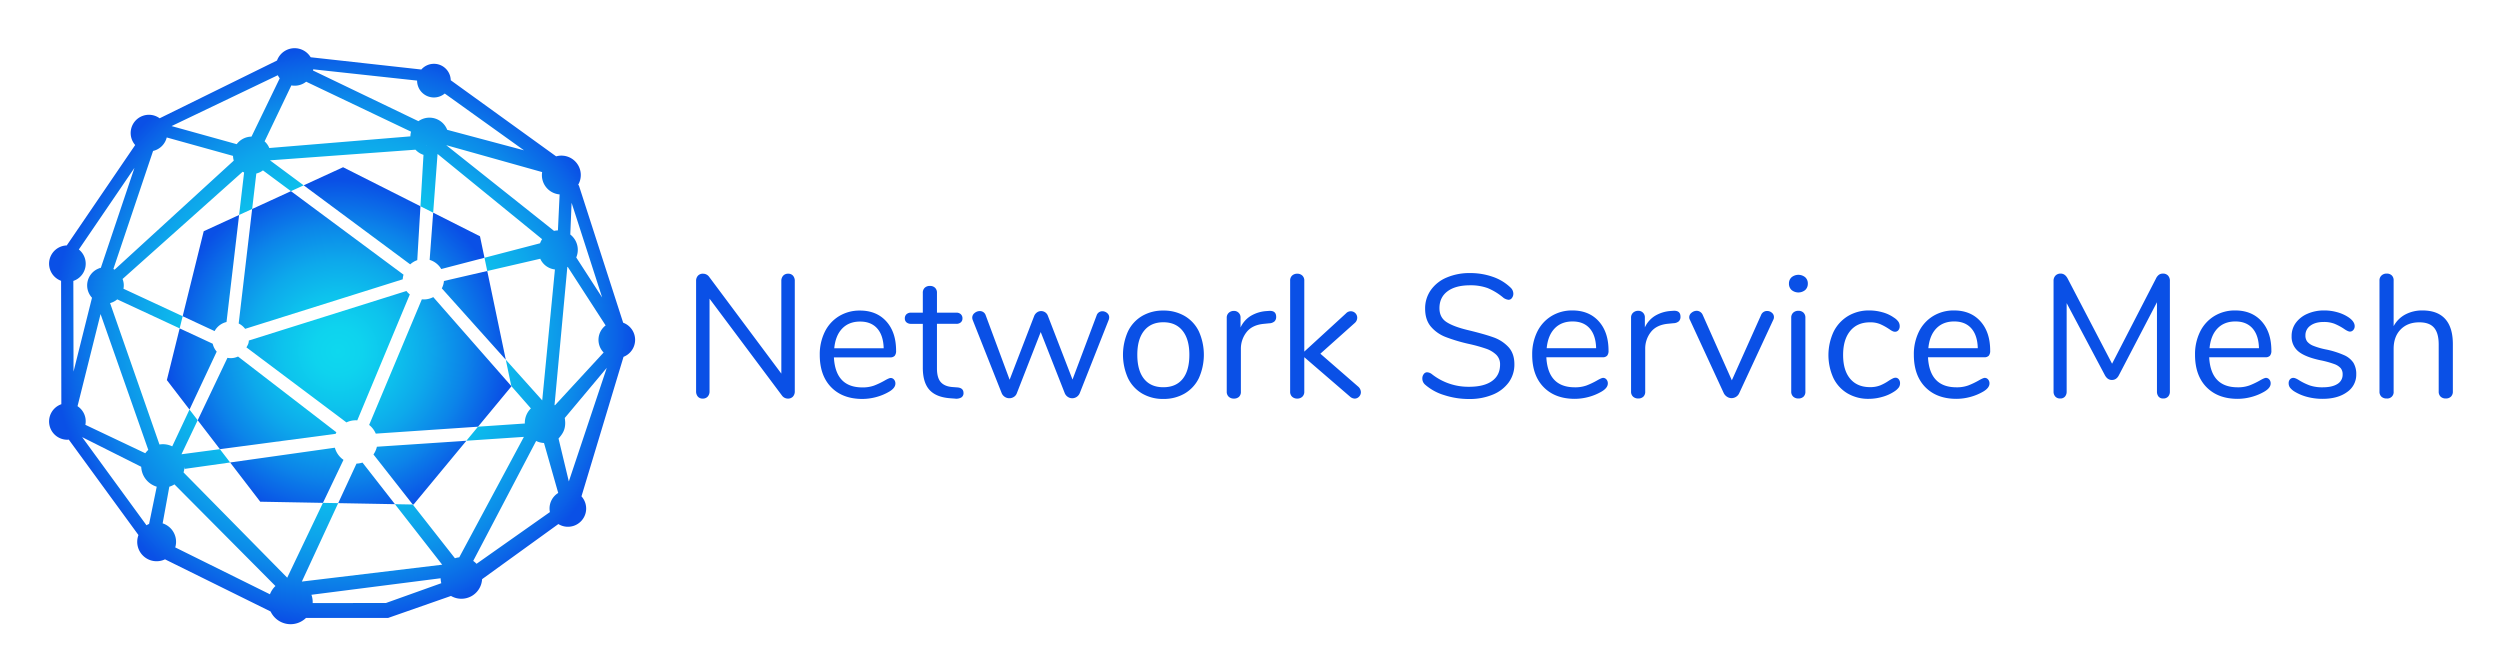 <svg xmlns="http://www.w3.org/2000/svg" role="img" viewBox="-18.78 -12.78 1860.56 499.56"><defs><radialGradient id="a" cx="724.688" cy="570.092" r="127.064" gradientTransform="scale(1 -1) rotate(65.374 1116.693 -222.483)" gradientUnits="userSpaceOnUse"><stop offset="0"/><stop offset="0" stop-color="#000505"/><stop offset="0" stop-color="#011214"/><stop offset="0" stop-color="#03282c"/><stop offset="0" stop-color="#05474f"/><stop offset="0" stop-color="#076f7b"/><stop offset="0" stop-color="#0aa0b0"/><stop offset="0" stop-color="#0ed8ee"/><stop offset=".143" stop-color="#0ed3ee"/><stop offset=".324" stop-color="#0dc3ed"/><stop offset=".526" stop-color="#0da9eb"/><stop offset=".742" stop-color="#0c85e9"/><stop offset=".967" stop-color="#0a57e6"/><stop offset="1" stop-color="#0a50e6"/></radialGradient><radialGradient id="b" cx="235.82" cy="242.572" r="216.214" gradientTransform="matrix(1 0 0 -1 0 480)" gradientUnits="userSpaceOnUse"><stop offset="0" stop-color="#0ed8ee"/><stop offset=".238" stop-color="#0ed5ee"/><stop offset=".407" stop-color="#0ecced"/><stop offset=".553" stop-color="#0dbcec"/><stop offset=".688" stop-color="#0da6eb"/><stop offset=".814" stop-color="#0c8ae9"/><stop offset=".932" stop-color="#0b67e7"/><stop offset="1" stop-color="#0a50e6"/></radialGradient></defs><path fill="#0a50e6" d="M571.417 192.412a5.837 5.837 0 011.3 3.964v82.027a5.651 5.651 0 01-1.365 3.964 4.938 4.938 0 01-3.835 1.495 5.416 5.416 0 01-4.29-2.21l-53.947-72.146v68.897a5.649 5.649 0 01-1.365 3.964 4.774 4.774 0 01-3.705 1.495 4.571 4.571 0 01-3.64-1.495 5.824 5.824 0 01-1.3-3.964v-82.027a5.655 5.655 0 011.365-3.964 4.934 4.934 0 013.835-1.495 5.542 5.542 0 014.42 2.21l53.817 72.146v-68.897a5.658 5.658 0 011.365-3.964 4.774 4.774 0 013.705-1.495 4.573 4.573 0 013.64 1.495zm75.136 77.281a4.336 4.336 0 011.04 2.99q0 3.25-4.55 5.98a39.385 39.385 0 01-9.88 4.095 39.879 39.879 0 01-10.139 1.365q-14.692 0-23.204-8.71-8.515-8.708-8.514-24.049a37.734 37.734 0 013.77-17.224 28.141 28.141 0 0110.594-11.635 29.256 29.256 0 0115.535-4.16q12.348 0 19.628 8.06 7.28 8.062 7.28 21.84a5.6 5.6 0 01-1.04 3.77 4.32 4.32 0 01-3.38 1.169h-41.858q1.17 22.36 21.19 22.359a24.834 24.834 0 008.709-1.365 56.818 56.818 0 007.8-3.705q3.378-1.95 4.549-1.95a3.204 3.204 0 012.47 1.17zm-38.543-37.958q-5.006 5.2-5.915 14.69h36.788q-.262-9.62-4.81-14.755-4.551-5.134-12.738-5.135-8.321 0-13.325 5.2zm90.28 47.967a3.742 3.742 0 01-1.625 3.316 7.63 7.63 0 01-4.875.844l-3.509-.26q-10.402-.78-15.34-6.24-4.941-5.459-4.94-16.509v-32.628h-8.709a4.98 4.98 0 01-3.445-1.105 3.725 3.725 0 01-1.235-2.925 4.09 4.09 0 011.235-3.12 4.806 4.806 0 013.445-1.17h8.71v-14.689a5.046 5.046 0 011.43-3.835 5.41 5.41 0 013.9-1.364 5.234 5.234 0 013.77 1.364 5.055 5.055 0 011.43 3.835v14.69h14.429a4.626 4.626 0 013.314 1.17 4.097 4.097 0 011.235 3.12 3.73 3.73 0 01-1.235 2.924 4.788 4.788 0 01-3.314 1.105h-14.43v33.148q0 7.15 2.925 10.335 2.925 3.187 8.775 3.575l3.51.26q4.548.39 4.55 4.16zm103.345-60.836a5.347 5.347 0 013.51 1.3 4.062 4.062 0 011.56 3.25 5.561 5.561 0 01-.39 1.949l-21.58 54.597a6.22 6.22 0 01-2.274 2.666 5.946 5.946 0 01-3.315.974 5.726 5.726 0 01-3.185-.974 6.207 6.207 0 01-2.275-2.666l-17.939-45.627-17.81 45.627a5.328 5.328 0 01-2.209 2.666 6.184 6.184 0 01-8.97-2.666l-21.579-54.467a5.303 5.303 0 01-.39-1.82 4.374 4.374 0 011.755-3.51 5.947 5.947 0 013.836-1.43 4.515 4.515 0 014.42 3.12l17.808 47.968 18.33-47.577a6.11 6.11 0 012.144-2.6 5.186 5.186 0 012.925-.91 5.397 5.397 0 013.055.91 5.325 5.325 0 012.015 2.6l18.329 47.447 17.939-47.708a4.43 4.43 0 014.29-3.12zm29.573 61.226a26.842 26.842 0 01-10.53-11.504 42.498 42.498 0 010-34.708 26.863 26.863 0 0110.53-11.504 30.49 30.49 0 0115.794-4.03 30.844 30.844 0 0115.86 4.03 26.744 26.744 0 0110.593 11.504 42.498 42.498 0 010 34.708 26.724 26.724 0 01-10.594 11.504 30.826 30.826 0 01-15.859 4.03 30.471 30.471 0 01-15.794-4.03zm30.158-10.854q5.002-6.173 5.004-18.004 0-11.568-5.07-17.874-5.068-6.304-14.298-6.305-9.232 0-14.3 6.305-5.07 6.307-5.07 17.874 0 11.7 5.005 17.939 5.003 6.24 14.365 6.24 9.359 0 14.364-6.175zm69.611-46.213a4.62 4.62 0 01-1.17 3.315 6.212 6.212 0 01-4.03 1.495l-3.9.39q-8.71.78-12.934 6.175a19.95 19.95 0 00-4.225 12.674v31.589a5.006 5.006 0 01-1.43 3.9 5.395 5.395 0 01-3.77 1.3 5.467 5.467 0 01-3.834-1.365 4.93 4.93 0 01-1.495-3.835v-54.858a4.827 4.827 0 011.56-3.835 5.524 5.524 0 013.77-1.365 4.79 4.79 0 014.946 4.629q.007.22-.006.441v7.28a19.74 19.74 0 017.734-8.71 26.177 26.177 0 0111.504-3.51l1.82-.13q5.46-.39 5.46 4.42zm63.046 56.028a4.728 4.728 0 01-1.365 3.38 4.414 4.414 0 01-3.314 1.43 5.493 5.493 0 01-3.51-1.56l-33.93-29.25v25.61a4.935 4.935 0 01-1.493 3.834 5.294 5.294 0 01-3.706 1.365 5.467 5.467 0 01-3.835-1.365 4.93 4.93 0 01-1.495-3.834v-82.547a4.932 4.932 0 011.495-3.834 5.467 5.467 0 013.835-1.365 5.294 5.294 0 013.706 1.365 4.938 4.938 0 011.494 3.834v52.778l31.069-28.469a4.785 4.785 0 018.32 3.25 5.183 5.183 0 01-1.82 3.9l-25.61 22.879 28.08 24.439a5.697 5.697 0 012.08 4.16zm61.917 2.194a38.105 38.105 0 01-14.234-7.865 5.966 5.966 0 01-1.95-4.55 5.104 5.104 0 011.04-3.184 3.041 3.041 0 012.47-1.365 6.294 6.294 0 013.64 1.43 43.81 43.81 0 0027.558 9.36q11.179 0 17.16-4.29 5.977-4.29 5.979-12.22a9.817 9.817 0 00-2.86-7.345 20.671 20.671 0 00-7.54-4.485 113.966 113.966 0 00-12.609-3.51 122.687 122.687 0 01-17.484-5.199 27.222 27.222 0 01-11.05-7.8q-4.225-5.07-4.224-13.259a23.568 23.568 0 014.225-13.844 27.343 27.343 0 0111.83-9.36 43.036 43.036 0 0117.353-3.315 50.334 50.334 0 0116.964 2.795 35.752 35.752 0 0113.195 7.995 6.345 6.345 0 012.08 4.55 5.109 5.109 0 01-1.04 3.184 3.045 3.045 0 01-2.47 1.365 7.903 7.903 0 01-3.77-1.43 44.255 44.255 0 00-11.83-7.28 36.973 36.973 0 00-13.129-2.08q-10.792 0-16.769 4.486-5.981 4.485-5.98 12.544 0 6.891 5.265 10.334 5.264 3.447 16.184 6.045 11.828 2.86 18.59 5.265a27.87 27.87 0 0111.244 7.215q4.485 4.81 4.485 12.869a22.498 22.498 0 01-4.225 13.52 27.449 27.449 0 01-11.895 9.099 44.63 44.63 0 01-17.549 3.25 59.391 59.391 0 01-18.654-2.925zm120.828-11.635a4.336 4.336 0 011.04 2.99q0 3.25-4.55 5.98a39.387 39.387 0 01-9.88 4.095 39.877 39.877 0 01-10.139 1.365q-14.692 0-23.204-8.71-8.516-8.708-8.514-24.049a37.734 37.734 0 013.77-17.224 28.14 28.14 0 0110.594-11.635 29.255 29.255 0 0115.534-4.16q12.349 0 19.629 8.06 7.28 8.062 7.28 21.84a5.6 5.6 0 01-1.04 3.77 4.32 4.32 0 01-3.38 1.17h-41.858q1.17 22.36 21.189 22.358a24.834 24.834 0 008.71-1.365 56.814 56.814 0 007.8-3.704q3.378-1.95 4.549-1.95a3.204 3.204 0 012.47 1.17zm-38.543-37.958q-5.006 5.201-5.915 14.69h36.788q-.262-9.62-4.81-14.754-4.55-5.135-12.739-5.135-8.32 0-13.324 5.2zm93.659-8.709a4.62 4.62 0 01-1.17 3.315 6.212 6.212 0 01-4.03 1.495l-3.9.39q-8.71.78-12.934 6.174a19.95 19.95 0 00-4.225 12.674v31.59a5.006 5.006 0 01-1.43 3.899 5.395 5.395 0 01-3.77 1.3 5.467 5.467 0 01-3.834-1.365 4.93 4.93 0 01-1.495-3.835v-54.857a4.827 4.827 0 011.56-3.835 5.524 5.524 0 013.77-1.365 4.79 4.79 0 014.945 4.628q.008.221-.005.442v7.28a19.74 19.74 0 017.734-8.71 26.177 26.177 0 0111.504-3.51l1.82-.13q5.46-.39 5.46 4.42zm64.476-4.29a5.347 5.347 0 013.51 1.3 4.062 4.062 0 011.56 3.25 4.122 4.122 0 01-.52 2.08l-25.348 54.597a6.074 6.074 0 01-2.34 2.665 6.263 6.263 0 01-3.38.975 6.046 6.046 0 01-3.25-.975 6.957 6.957 0 01-2.47-2.665l-25.22-54.598a3.85 3.85 0 01-.52-1.95 4.256 4.256 0 011.756-3.38 5.946 5.946 0 013.834-1.429 4.697 4.697 0 012.536.78 4.986 4.986 0 011.885 2.21l21.709 48.748 21.708-48.488a4.75 4.75 0 014.55-3.12zm18.198-15.599a6.268 6.268 0 01-1.95-4.81 6.12 6.12 0 011.95-4.68 7.973 7.973 0 0110.14 0 6.12 6.12 0 011.95 4.68 6.268 6.268 0 01-1.95 4.81 7.973 7.973 0 01-10.14 0zm1.235 79.36a4.93 4.93 0 01-1.495-3.834v-54.857a4.932 4.932 0 011.495-3.835 5.465 5.465 0 013.835-1.365 5.234 5.234 0 013.77 1.365 5.053 5.053 0 011.43 3.835v54.857a5.006 5.006 0 01-1.43 3.9 5.395 5.395 0 01-3.77 1.3 5.467 5.467 0 01-3.835-1.365zm40.427-2.404a26.925 26.925 0 01-10.528-11.44 41.236 41.236 0 01.13-34.448 28.334 28.334 0 0110.724-11.7 30.088 30.088 0 0115.86-4.16 36.236 36.236 0 019.813 1.366 27.09 27.09 0 018.515 3.965 11.57 11.57 0 013.315 3.054 5.943 5.943 0 01.975 3.316 4.511 4.511 0 01-.975 2.99 3.146 3.146 0 01-2.535 1.169 4.372 4.372 0 01-1.95-.52 12.147 12.147 0 01-1.755-1.04 9.349 9.349 0 00-.975-.65 42.002 42.002 0 00-6.434-3.51 19.126 19.126 0 00-7.475-1.3q-9.49 0-14.754 6.435-5.264 6.435-5.265 17.874 0 11.44 5.265 17.68t14.754 6.24a20.078 20.078 0 007.605-1.301 34.932 34.932 0 006.434-3.51 31.083 31.083 0 012.73-1.56 5.167 5.167 0 012.21-.65 3.015 3.015 0 012.405 1.17 4.514 4.514 0 01.975 2.99 5.39 5.39 0 01-.91 3.055 12.717 12.717 0 01-3.38 3.055 30.918 30.918 0 01-8.774 3.965 36.874 36.874 0 01-10.335 1.495 30.213 30.213 0 01-15.664-4.03zm104.58-10.4a4.336 4.336 0 011.04 2.99q0 3.25-4.55 5.98a39.387 39.387 0 01-9.88 4.095 39.877 39.877 0 01-10.14 1.365q-14.691 0-23.203-8.71-8.516-8.708-8.515-24.049a37.735 37.735 0 013.77-17.224 28.14 28.14 0 0110.594-11.635 29.255 29.255 0 0115.535-4.16q12.348 0 19.628 8.06 7.28 8.062 7.28 21.84a5.6 5.6 0 01-1.04 3.77 4.32 4.32 0 01-3.38 1.17h-41.858q1.17 22.36 21.19 22.358a24.834 24.834 0 008.709-1.365 56.814 56.814 0 007.8-3.704q3.378-1.95 4.549-1.95a3.204 3.204 0 012.47 1.17zm-38.544-37.958q-5.006 5.201-5.914 14.69h36.788q-.262-9.62-4.81-14.754-4.552-5.135-12.74-5.135-8.32 0-13.324 5.2zm172.48-39.323a5.658 5.658 0 011.365 3.965v82.286a5.39 5.39 0 01-1.3 3.77 4.672 4.672 0 01-3.64 1.43 4.27 4.27 0 01-3.51-1.43 5.763 5.763 0 01-1.17-3.77v-66.427l-28.208 54.077q-1.822 3.773-5.33 3.77-3.382 0-5.33-3.77l-28.338-53.427v65.777a5.564 5.564 0 01-1.235 3.77 4.47 4.47 0 01-3.575 1.43 4.67 4.67 0 01-3.64-1.43 5.385 5.385 0 01-1.3-3.77v-82.286a5.494 5.494 0 011.43-3.965 5.146 5.146 0 013.9-1.495q3.248 0 5.2 3.77l33.019 63.307 32.628-63.307a7.543 7.543 0 012.275-2.925 5.059 5.059 0 012.925-.845 4.938 4.938 0 013.834 1.495zm75.33 77.281a4.336 4.336 0 011.04 2.99q0 3.25-4.55 5.98a39.387 39.387 0 01-9.88 4.095 39.877 39.877 0 01-10.139 1.365q-14.692 0-23.204-8.71-8.515-8.708-8.514-24.049a37.734 37.734 0 013.77-17.224 28.14 28.14 0 0110.594-11.635 29.255 29.255 0 0115.534-4.16q12.349 0 19.629 8.06 7.28 8.062 7.28 21.84a5.6 5.6 0 01-1.04 3.77 4.32 4.32 0 01-3.38 1.17h-41.858q1.17 22.36 21.189 22.358a24.834 24.834 0 008.71-1.365 56.814 56.814 0 007.8-3.704q3.378-1.95 4.549-1.95a3.204 3.204 0 012.47 1.17zm-38.543-37.958q-5.006 5.201-5.915 14.69h36.788q-.261-9.62-4.81-14.754-4.55-5.135-12.738-5.135-8.32 0-13.325 5.2zm66.815 50.958a34.588 34.588 0 01-9.554-4.03 12.795 12.795 0 01-3.315-2.925 5.55 5.55 0 01-.975-3.315 4.07 4.07 0 01.975-2.794 3.226 3.226 0 012.535-1.106q1.56 0 4.55 1.95a43.287 43.287 0 007.734 3.705 28.764 28.764 0 009.555 1.365q7.02 0 10.92-2.47a7.959 7.959 0 003.9-7.15 7.08 7.08 0 00-1.431-4.614 11.826 11.826 0 00-4.94-3.12 70.36 70.36 0 00-10.27-2.795q-11.44-2.468-16.379-6.63a14.004 14.004 0 01-4.94-11.309 16.363 16.363 0 013.12-9.88 20.992 20.992 0 018.645-6.76 30.453 30.453 0 0112.545-2.47 35.322 35.322 0 019.814 1.366 29.24 29.24 0 018.385 3.835q4.418 3.12 4.42 6.5a4.153 4.153 0 01-1.04 2.86 3.206 3.206 0 01-2.47 1.17q-1.56 0-4.68-2.21a41.324 41.324 0 00-6.89-3.64 21.844 21.844 0 00-8.06-1.3q-6.111 0-9.814 2.73a8.599 8.599 0 00-3.705 7.279 7.31 7.31 0 001.365 4.615 11.277 11.277 0 004.55 3.12 52.947 52.947 0 009.165 2.664 65.494 65.494 0 0113.714 4.29 15.948 15.948 0 016.955 5.72 16.15 16.15 0 012.08 8.58 15.559 15.559 0 01-6.89 13.194q-6.892 5.006-18.2 5.005a44.232 44.232 0 01-11.374-1.43zm102.63-58.042q5.72 6.306 5.72 18.784v35.228a5.053 5.053 0 01-1.43 3.835 5.237 5.237 0 01-3.77 1.365 5.413 5.413 0 01-3.9-1.365 5.044 5.044 0 01-1.43-3.835v-34.968q0-8.449-3.444-12.48-3.446-4.028-10.985-4.03-8.71 0-13.909 5.33-5.2 5.332-5.2 14.43v31.718a4.744 4.744 0 01-5.2 5.2 5.414 5.414 0 01-3.9-1.365 5.044 5.044 0 01-1.43-3.835v-82.676a4.82 4.82 0 011.495-3.64 5.321 5.321 0 013.835-1.43 5.187 5.187 0 013.835 1.365 5.006 5.006 0 011.365 3.705v34.059a21.1 21.1 0 018.71-8.71 26.592 26.592 0 0112.74-2.99q11.178 0 16.898 6.304z"/><path fill="none" d="M205.864 420.033l104.45-12.548-35.161-45.04-42.246-.776-27.043 58.364zm88.266-279.309l2.262-38.258a14.184 14.184 0 01-5.97-3.84l-108.275 7.92 25.07 18.6 29.329-13.467zM97.609 349.353q-.603-.194-1.183-.433a15.994 15.994 0 01-.722-.315q-.154-.072-.306-.147a16.112 16.112 0 01-9.077-13.851l-43.97-22.067 47.895 65.603a14.377 14.377 0 011.935-1.013l5.684-27.688c-.08-.025-.156-.057-.236-.082zm18.673-24.057l28.595-3.793-16.528-21.524-12.067 25.317zm-9.053 24.148l-4.964 27.265a14.44 14.44 0 019.374 17.901l70.476 34.893a16.444 16.444 0 014.104-6.15l-75.174-75.65a16.025 16.025 0 01-3.816 1.74zm234.556-170.391l41.369-10.78a14.406 14.406 0 011.516-3.057l-77.814-63.424-3.262 43.705 34.852 17.58zm-4.808 125.712l34.845-2.367c-.005-.162-.024-.32-.024-.483a14.978 14.978 0 014.528-10.743l-14.583-16.625.051.244zM176.91 114.022a13.877 13.877 0 01-4.93 2.343l-3.103 26.384 28.88-13.26zm207.85 171.163l9.45-97.432a13.602 13.602 0 01-10.92-7.958l-39.447 9.105 13.803 66.04zm-171.766 144.68a16.385 16.385 0 01.944 5.449c0 .248-.027.49-.038.735l54.544-.056 41.21-14.742a15.428 15.428 0 01-.501-3.678zM307.716 90.26l-.002.04c.187-.128.211-.155.002-.04zm-6.895-15.47a14.188 14.188 0 0113.216 9.043L371.19 99.08l-58.98-42.254a12.52 12.52 0 01-20.574-9.592l.001-.033-77.325-8.39c-.037.299-.079.596-.135.889l78.451 37.706a14.115 14.115 0 018.193-2.616zM44.754 303.382l44.589 21.146a16.198 16.198 0 012.227-2.494l-35.51-101.09-17.143 68.573a13.444 13.444 0 015.837 13.865zm366.472-130.233a14.415 14.415 0 01-1.156 5.671l19.28 29.798-22.74-70.487-.966 23.617a14.428 14.428 0 015.582 11.4zM299 95.388l-.167-.135c-.15.186-.072.216.166.135zM181.638 97.38L286.64 88.7a14.166 14.166 0 01.506-3.478l-78.069-37.197a13.76 13.76 0 01-11.028 2.753L178.14 92.43a13.617 13.617 0 013.497 4.95zM66.504 187.902l88.683-81.147a13.939 13.939 0 01-.546-3.526L105.307 89.52a13.632 13.632 0 01-10.16 10.034l-29.543 87.858c.308.149.605.318.9.489zm-20.415 11.75a13.608 13.608 0 019.086-12.793l.103-.412.104.348c.296-.1.593-.199.898-.28l24.997-74.339L39.89 172.9a13.506 13.506 0 01-4.088 23.39l.142 67.497 13.745-54.98a13.532 13.532 0 01-3.6-9.154zM168.395 88.896l21.006-43.383a13.941 13.941 0 01-1.432-2.307l-79.064 37.849 48.487 13.468a13.918 13.918 0 0111.003-5.627zM313.3 95.253l80.245 63.8a14.478 14.478 0 012.893-.354l1.265-26.789a14.353 14.353 0 01-13.136-15.474q.047-.576.14-1.147zM380.222 315.4l-46.833 89.272a15.512 15.512 0 012.475 2.148l54.606-38.495a13.53 13.53 0 016.188-14.238l-10.581-37.18a14.926 14.926 0 01-5.855-1.507zm-265.298-83.802L68.47 210.012a13.52 13.52 0 01-5.326 2.78l36.746 105.24a15.661 15.661 0 019.406 1.335c.033.015.07.026.102.041l12.85-27.373-16.856-21.952zm44.246-84.392l3.72-31.626c-.368-.164-.73-.34-1.08-.535l-89.381 79.799a12.752 12.752 0 01.672 7.255l44.058 20.473 15.669-63.271zm-6.686 184.204l-33.8 4.767.003-2.174a4.34 4.34 0 01-.236 1.757 16.06 16.06 0 01-.638 3.045l77.157 78.348 26.597-55.692-46.666-.857zm175.834-16.186L289.01 362.7l-.61-.011 31.392 40a15.345 15.345 0 013.216-.69l48.104-89.645zm73.436-15.021a15.146 15.146 0 01.104 1.712c0 5.329-1.996 8.286-4.968 11.67l7.664 31.94 28.238-84.551-31.279 37.333a14.056 14.056 0 01.241 1.896zm24.876-60.073a13.561 13.561 0 015.312-10.718l-28.208-43.59c-.095.052-.194.099-.29.15l-9.529 102.69c.11.059.216.125.325.187l36.22-39.286a13.562 13.562 0 01-3.83-9.432z"/><path fill="url(#a)" d="M309.6 187.438l32.185-8.385-3.34-15.976-34.851-17.58-2.623 35.144a15.05 15.05 0 018.63 6.797zm-63.062 144.813l-13.63 29.418 42.245.776-24.173-30.966a16.091 16.091 0 01-4.442.772zm81.78-17.027l-66.611 4.469a16.038 16.038 0 01-2.549 5.736l29.241 37.259.611.011zm-44.625-111.436l-117.286 36.857c-.086 2.261-.735 3.25-1.796 5.1l74.43 55.846a16.043 16.043 0 016.934-1.583c.385 0 .762.031 1.14.058l39.102-93.733a13.681 13.681 0 01-2.524-2.545zm12.953 6.275c-.501 0-.996-.027-1.485-.075l-39.217 93.484a16.17 16.17 0 014.926 6.464l76.107-5.17 24.818-29.975-.051-.244-58.088-66.224a14.955 14.955 0 01-7.01 1.74zm13.391-8.229l47.608 53.106-13.802-66.04-32.233 7.44a14.914 14.914 0 01-1.573 5.494zm-18.28-21.002l2.372-40.108-57.583-29.045-29.33 13.466 79.283 58.823a14.998 14.998 0 015.258-3.136zM230.43 320.417l-77.946 10.993 22.417 29.194 46.666.857 15.287-32.011a16.147 16.147 0 01-6.424-9.033zm-66.77-88.47l117.283-36.86a13.465 13.465 0 01.6-3.432l-83.787-62.166-28.88 13.26-10.024 85.217a13.65 13.65 0 014.807 3.981zm-13.862-5.079l9.372-79.662-26.342 12.095-15.669 63.271 23.771 11.047a13.611 13.611 0 018.868-6.751zm81.761 82.059l-73.194-56.367a12.824 12.824 0 01-7.872.964l-22.144 46.455 16.528 21.524 86.153-11.426c.16-.393.34-.773.529-1.15zm-92.034-65.897l-24.601-11.432-9.53 38.485 16.855 21.952 20.244-43.123a13.527 13.527 0 01-2.968-5.882z"/><path fill="url(#b)" d="M444.994 227.397l-32.906-102.002-.55-.714a14.437 14.437 0 00-16.424-21.099l-78.442-56.638a12.505 12.505 0 00-21.894-7.987l-82.29-9.12c-.096-.135-.21-.256-.31-.388a13.938 13.938 0 00-24.795 2.81L100.03 75.252a13.567 13.567 0 00-18.196 19.904l-50.927 74.721a13.576 13.576 0 00-4.226 26.326l.195 91.85a13.595 13.595 0 004.505 26.435c.35 0 .679-.077 1.022-.103l51.859 71.034a14.428 14.428 0 0019.76 18.065l78.547 38.792a1.678 1.678 0 00.2.346 16.422 16.422 0 0026.214 4.448c.124.013.236.037.365.044h60.68l46.832-16.383a15.416 15.416 0 0023.144-12.482l56.76-41.02a13.562 13.562 0 0017.202-20.618l31.294-103.83a13.574 13.574 0 00-.265-25.384zm-38.384-89.266l22.74 70.487-19.28-29.798a14.449 14.449 0 00-4.426-17.072zm-8.907-6.22l-1.265 26.788a14.479 14.479 0 00-2.893.354l-80.245-63.8 71.407 20.036a14.353 14.353 0 0011.85 16.48q.57.094 1.146.141zm-183.39-93.1l77.325 8.39-.002.033a12.52 12.52 0 0020.573 9.592l58.98 42.254-57.152-15.247a14.166 14.166 0 00-21.409-6.427L214.177 39.7c.056-.293.098-.59.136-.89zm93.4 51.488l.003-.038c.21-.116.185-.089-.002.038zM299 95.388c-.238.08-.317.051-.166-.135zm-100.95-44.61a13.76 13.76 0 0011.028-2.752l78.069 37.197a14.166 14.166 0 00-.506 3.478L181.638 97.38a13.617 13.617 0 00-3.497-4.95zm-10.08-7.572a13.94 13.94 0 001.433 2.307l-21.007 43.383a13.918 13.918 0 00-11.003 5.627l-48.487-13.468zM95.147 99.555a13.632 13.632 0 0010.16-10.034l49.334 13.708a13.938 13.938 0 00.546 3.526l-88.684 81.147a13.53 13.53 0 00-.9-.49zM35.802 196.29a13.506 13.506 0 004.088-23.391l41.387-60.723-24.997 74.34c-.305.08-.602.179-.898.279l-.104-.348-.103.412a13.508 13.508 0 00-5.486 21.946l-13.745 54.981zm3.115 93.227l17.142-68.574 35.511 101.09a16.198 16.198 0 00-2.227 2.495l-44.589-21.146a13.444 13.444 0 00-5.837-13.865zm53.264 87.613a14.377 14.377 0 00-1.934 1.013L42.35 312.54l43.97 22.067a16.112 16.112 0 009.077 13.85q.152.076.306.148c.238.11.477.217.722.315q.58.239 1.183.433l.02.007c.08.025.156.057.236.082zm89.934 52.373L111.64 394.61a14.44 14.44 0 00-9.374-17.9l4.964-27.266a16.025 16.025 0 003.816-1.74l75.174 75.65a16.444 16.444 0 00-4.104 6.149zm86.329 6.49l-54.544.056c.011-.245.038-.487.038-.735a16.385 16.385 0 00-.944-5.449l96.159-12.292a15.428 15.428 0 00.501 3.678zm54.564-33.995a15.345 15.345 0 00-3.216.69l-31.393-40-13.246-.243 35.161 45.04-104.45 12.548 27.044-58.364-11.341-.208-26.598 55.692-77.156-78.348a16.06 16.06 0 00.638-3.045 4.34 4.34 0 00.236-1.757l-.003 2.174 33.8-4.767-7.607-9.907-28.595 3.793 12.067-25.317-6.1-7.944-12.85 27.373c-.033-.015-.069-.026-.102-.041a15.661 15.661 0 00-9.406-1.336l-36.746-105.24a13.52 13.52 0 005.326-2.779l46.453 21.586 2.235-9.026L73.101 202.1a12.752 12.752 0 00-.672-7.255l89.38-79.799c.351.195.713.37 1.081.535l-3.72 31.626 9.707-4.457 3.103-26.384a13.876 13.876 0 004.93-2.343l20.846 15.467 9.46-4.344-25.069-18.6 108.276-7.92a14.184 14.184 0 005.969 3.841l-2.263 38.258 9.465 4.773 3.262-43.705 77.814 63.424a14.406 14.406 0 00-1.516 3.058l-41.37 10.779 2.059 9.847 39.447-9.105a13.602 13.602 0 0010.92 7.958l-9.45 97.432-27.115-30.245 4.098 19.607 14.583 16.625a14.978 14.978 0 00-4.528 10.743c0 .163.019.321.024.483l-34.845 2.367-8.66 10.46 42.795-2.872zm67.19-36.368a13.631 13.631 0 00.272 2.695l-54.606 38.495a15.514 15.514 0 00-2.475-2.148l46.833-89.272a14.926 14.926 0 005.855 1.507l10.581 37.18a13.594 13.594 0 00-6.46 11.543zm4.042-76.781c-.11-.062-.214-.128-.325-.187l9.528-102.69c.097-.051.196-.098.291-.15l28.208 43.59a13.496 13.496 0 00-1.482 20.151zm10.314 56.677l-7.664-31.94c2.972-3.385 4.968-6.342 4.968-11.671a15.146 15.146 0 00-.104-1.712 14.051 14.051 0 00-.24-1.896l31.278-37.333z"/></svg>